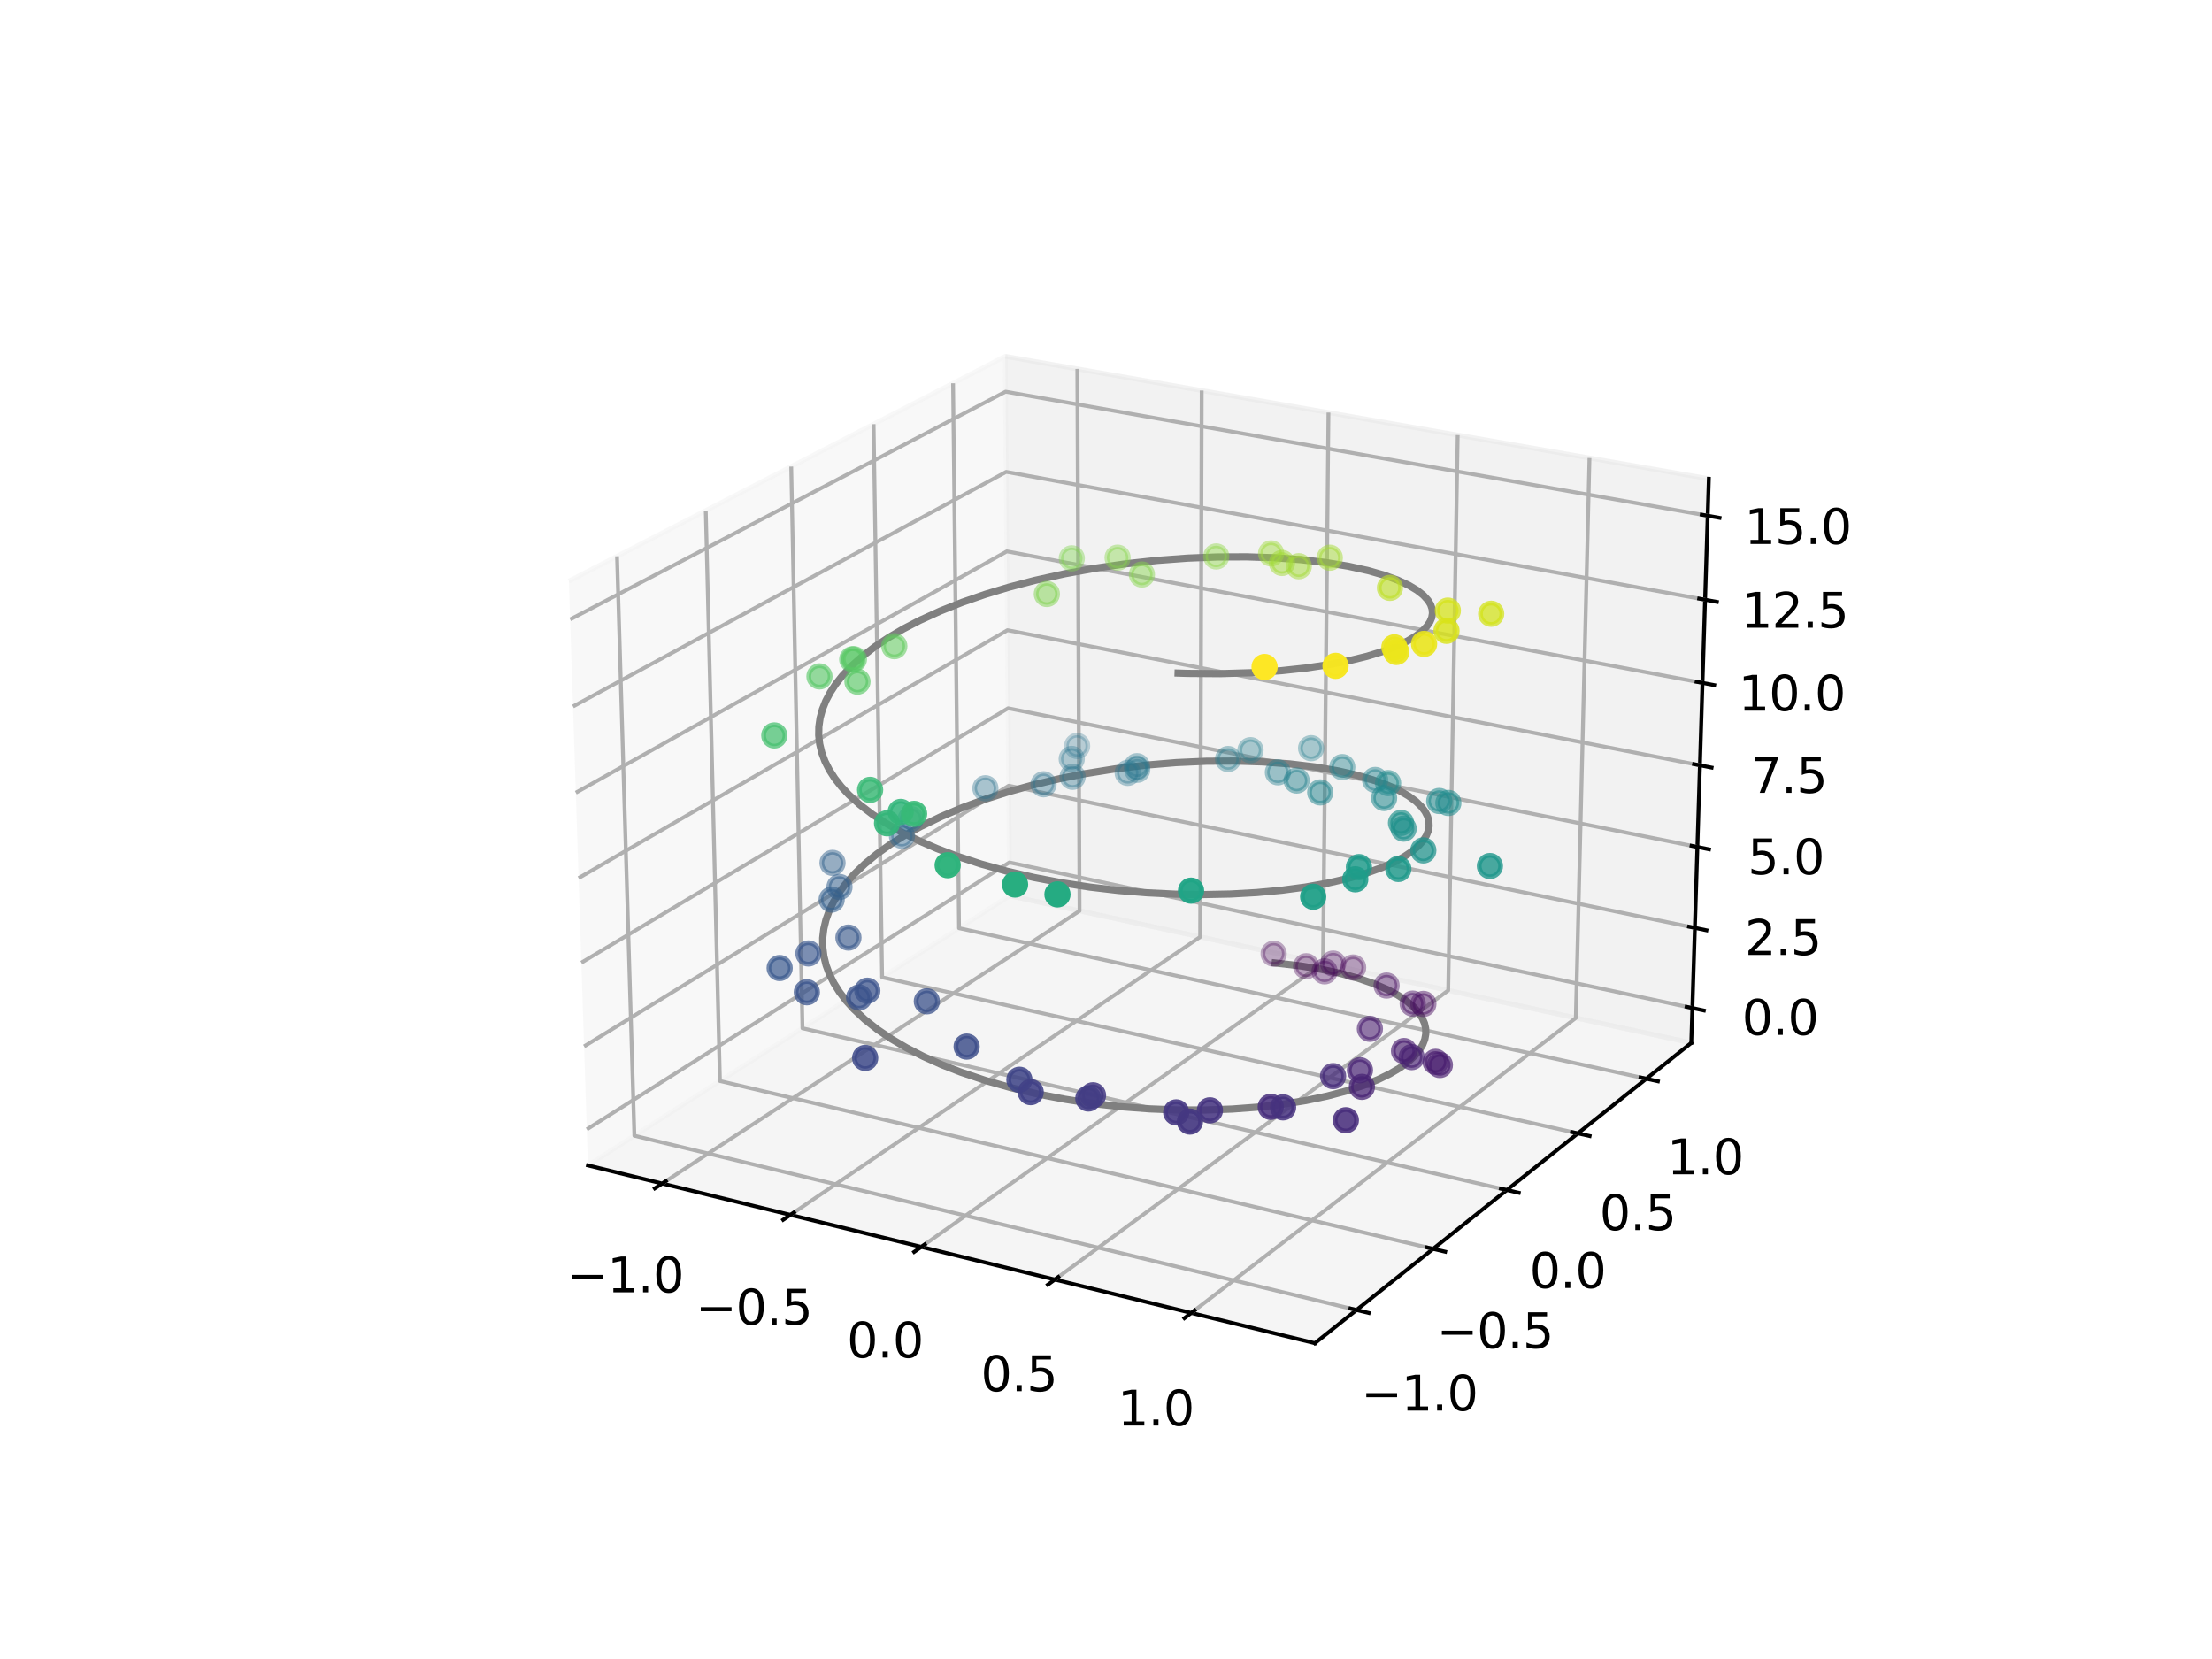 <?xml version="1.0" encoding="utf-8" standalone="no"?>
<!DOCTYPE svg PUBLIC "-//W3C//DTD SVG 1.1//EN"
  "http://www.w3.org/Graphics/SVG/1.1/DTD/svg11.dtd">
<svg xmlns:xlink="http://www.w3.org/1999/xlink" width="460.8pt" height="345.6pt" viewBox="0 0 460.8 345.6" xmlns="http://www.w3.org/2000/svg" version="1.1">
 <defs>
  <style type="text/css">*{stroke-linejoin: round; stroke-linecap: butt}</style>
 </defs>
 <g id="figure_1">
  <g id="patch_1">
   <path d="M 0 345.6 
L 460.8 345.6 
L 460.8 0 
L 0 0 
z
" style="fill: #ffffff"/>
  </g>
  <g id="patch_2">
   <path d="M 103.104 307.584 
L 369.216 307.584 
L 369.216 41.472 
L 103.104 41.472 
z
" style="fill: #ffffff"/>
  </g>
  <g id="pane3d_1">
   <g id="patch_3">
    <path d="M 122.485 242.771 
L 210.325 186.616 
L 209.419 74.231 
L 118.512 121.044 
" style="fill: #f2f2f2; opacity: 0.5; stroke: #f2f2f2; stroke-linejoin: miter"/>
   </g>
  </g>
  <g id="pane3d_2">
   <g id="patch_4">
    <path d="M 210.325 186.616 
L 352.325 217.25 
L 355.98 99.734 
L 209.419 74.231 
" style="fill: #e6e6e6; opacity: 0.5; stroke: #e6e6e6; stroke-linejoin: miter"/>
   </g>
  </g>
  <g id="pane3d_3">
   <g id="patch_5">
    <path d="M 122.485 242.771 
L 273.914 279.811 
L 352.325 217.25 
L 210.325 186.616 
" style="fill: #ececec; opacity: 0.5; stroke: #ececec; stroke-linejoin: miter"/>
   </g>
  </g>
  <g id="axis3d_1">
   <g id="line2d_1">
    <path d="M 122.485 242.771 
L 273.914 279.811 
" style="fill: none; stroke: #000000; stroke-width: 0.8; stroke-linecap: square"/>
   </g>
   <g id="Line3DCollection_1">
    <path d="M 137.944 246.553 
L 224.889 189.758 
L 224.429 76.843 
" style="fill: none; stroke: #b0b0b0; stroke-width: 0.8"/>
    <path d="M 164.653 253.086 
L 250.014 195.179 
L 250.335 81.351 
" style="fill: none; stroke: #b0b0b0; stroke-width: 0.8"/>
    <path d="M 191.912 259.753 
L 275.61 200.7 
L 276.742 85.946 
" style="fill: none; stroke: #b0b0b0; stroke-width: 0.8"/>
    <path d="M 219.739 266.56 
L 301.691 206.327 
L 303.665 90.631 
" style="fill: none; stroke: #b0b0b0; stroke-width: 0.8"/>
    <path d="M 248.153 273.51 
L 328.27 212.061 
L 331.119 95.408 
" style="fill: none; stroke: #b0b0b0; stroke-width: 0.8"/>
   </g>
   <g id="xtick_1">
    <g id="line2d_2">
     <path d="M 138.707 246.055 
L 136.415 247.551 
" style="fill: none; stroke: #000000; stroke-width: 0.8; stroke-linecap: square"/>
    </g>
    <g id="text_1">
     <!-- −1.0 -->
     <g transform="translate(118.124 269.22)scale(0.1 -0.1)">
      <defs>
       <path id="DejaVuSans-2212" d="M 678 2272 
L 4684 2272 
L 4684 1741 
L 678 1741 
L 678 2272 
z
" transform="scale(0.016)"/>
       <path id="DejaVuSans-31" d="M 794 531 
L 1825 531 
L 1825 4091 
L 703 3866 
L 703 4441 
L 1819 4666 
L 2450 4666 
L 2450 531 
L 3481 531 
L 3481 0 
L 794 0 
L 794 531 
z
" transform="scale(0.016)"/>
       <path id="DejaVuSans-2e" d="M 684 794 
L 1344 794 
L 1344 0 
L 684 0 
L 684 794 
z
" transform="scale(0.016)"/>
       <path id="DejaVuSans-30" d="M 2034 4250 
Q 1547 4250 1301 3770 
Q 1056 3291 1056 2328 
Q 1056 1369 1301 889 
Q 1547 409 2034 409 
Q 2525 409 2770 889 
Q 3016 1369 3016 2328 
Q 3016 3291 2770 3770 
Q 2525 4250 2034 4250 
z
M 2034 4750 
Q 2819 4750 3233 4129 
Q 3647 3509 3647 2328 
Q 3647 1150 3233 529 
Q 2819 -91 2034 -91 
Q 1250 -91 836 529 
Q 422 1150 422 2328 
Q 422 3509 836 4129 
Q 1250 4750 2034 4750 
z
" transform="scale(0.016)"/>
      </defs>
      <use xlink:href="#DejaVuSans-2212"/>
      <use xlink:href="#DejaVuSans-31" x="83.789"/>
      <use xlink:href="#DejaVuSans-2e" x="147.412"/>
      <use xlink:href="#DejaVuSans-30" x="179.199"/>
     </g>
    </g>
   </g>
   <g id="xtick_2">
    <g id="line2d_3">
     <path d="M 165.402 252.577 
L 163.15 254.105 
" style="fill: none; stroke: #000000; stroke-width: 0.8; stroke-linecap: square"/>
    </g>
    <g id="text_2">
     <!-- −0.5 -->
     <g transform="translate(144.899 275.943)scale(0.1 -0.1)">
      <defs>
       <path id="DejaVuSans-35" d="M 691 4666 
L 3169 4666 
L 3169 4134 
L 1269 4134 
L 1269 2991 
Q 1406 3038 1543 3061 
Q 1681 3084 1819 3084 
Q 2600 3084 3056 2656 
Q 3513 2228 3513 1497 
Q 3513 744 3044 326 
Q 2575 -91 1722 -91 
Q 1428 -91 1123 -41 
Q 819 9 494 109 
L 494 744 
Q 775 591 1075 516 
Q 1375 441 1709 441 
Q 2250 441 2565 725 
Q 2881 1009 2881 1497 
Q 2881 1984 2565 2268 
Q 2250 2553 1709 2553 
Q 1456 2553 1204 2497 
Q 953 2441 691 2322 
L 691 4666 
z
" transform="scale(0.016)"/>
      </defs>
      <use xlink:href="#DejaVuSans-2212"/>
      <use xlink:href="#DejaVuSans-30" x="83.789"/>
      <use xlink:href="#DejaVuSans-2e" x="147.412"/>
      <use xlink:href="#DejaVuSans-35" x="179.199"/>
     </g>
    </g>
   </g>
   <g id="xtick_3">
    <g id="line2d_4">
     <path d="M 192.648 259.234 
L 190.438 260.794 
" style="fill: none; stroke: #000000; stroke-width: 0.8; stroke-linecap: square"/>
    </g>
    <g id="text_3">
     <!-- 0.0 -->
     <g transform="translate(176.418 282.805)scale(0.1 -0.1)">
      <use xlink:href="#DejaVuSans-30"/>
      <use xlink:href="#DejaVuSans-2e" x="63.623"/>
      <use xlink:href="#DejaVuSans-30" x="95.41"/>
     </g>
    </g>
   </g>
   <g id="xtick_4">
    <g id="line2d_5">
     <path d="M 220.46 266.03 
L 218.294 267.622 
" style="fill: none; stroke: #000000; stroke-width: 0.8; stroke-linecap: square"/>
    </g>
    <g id="text_4">
     <!-- 0.5 -->
     <g transform="translate(204.321 289.811)scale(0.1 -0.1)">
      <use xlink:href="#DejaVuSans-30"/>
      <use xlink:href="#DejaVuSans-2e" x="63.623"/>
      <use xlink:href="#DejaVuSans-35" x="95.41"/>
     </g>
    </g>
   </g>
   <g id="xtick_5">
    <g id="line2d_6">
     <path d="M 248.858 272.969 
L 246.738 274.595 
" style="fill: none; stroke: #000000; stroke-width: 0.8; stroke-linecap: square"/>
    </g>
    <g id="text_5">
     <!-- 1.0 -->
     <g transform="translate(232.814 296.966)scale(0.1 -0.1)">
      <use xlink:href="#DejaVuSans-31"/>
      <use xlink:href="#DejaVuSans-2e" x="63.623"/>
      <use xlink:href="#DejaVuSans-30" x="95.41"/>
     </g>
    </g>
   </g>
  </g>
  <g id="axis3d_2">
   <g id="line2d_7">
    <path d="M 352.325 217.25 
L 273.914 279.811 
" style="fill: none; stroke: #000000; stroke-width: 0.8; stroke-linecap: square"/>
   </g>
   <g id="Line3DCollection_2">
    <path d="M 128.541 115.879 
L 132.15 236.592 
L 282.581 272.896 
" style="fill: none; stroke: #b0b0b0; stroke-width: 0.8"/>
    <path d="M 147.022 106.363 
L 149.976 225.196 
L 298.541 260.162 
" style="fill: none; stroke: #b0b0b0; stroke-width: 0.8"/>
    <path d="M 164.824 97.195 
L 167.169 214.205 
L 313.902 247.906 
" style="fill: none; stroke: #b0b0b0; stroke-width: 0.8"/>
    <path d="M 181.985 88.358 
L 183.762 203.598 
L 328.697 236.102 
" style="fill: none; stroke: #b0b0b0; stroke-width: 0.8"/>
    <path d="M 198.54 79.834 
L 199.785 193.354 
L 342.959 224.723 
" style="fill: none; stroke: #b0b0b0; stroke-width: 0.8"/>
   </g>
   <g id="xtick_6">
    <g id="line2d_8">
     <path d="M 281.309 272.589 
L 285.129 273.511 
" style="fill: none; stroke: #000000; stroke-width: 0.8; stroke-linecap: square"/>
    </g>
    <g id="text_6">
     <!-- −1.0 -->
     <g transform="translate(283.544 293.851)scale(0.1 -0.1)">
      <use xlink:href="#DejaVuSans-2212"/>
      <use xlink:href="#DejaVuSans-31" x="83.789"/>
      <use xlink:href="#DejaVuSans-2e" x="147.412"/>
      <use xlink:href="#DejaVuSans-30" x="179.199"/>
     </g>
    </g>
   </g>
   <g id="xtick_7">
    <g id="line2d_9">
     <path d="M 297.286 259.867 
L 301.054 260.754 
" style="fill: none; stroke: #000000; stroke-width: 0.8; stroke-linecap: square"/>
    </g>
    <g id="text_7">
     <!-- −0.5 -->
     <g transform="translate(299.283 280.838)scale(0.1 -0.1)">
      <use xlink:href="#DejaVuSans-2212"/>
      <use xlink:href="#DejaVuSans-30" x="83.789"/>
      <use xlink:href="#DejaVuSans-2e" x="147.412"/>
      <use xlink:href="#DejaVuSans-35" x="179.199"/>
     </g>
    </g>
   </g>
   <g id="xtick_8">
    <g id="line2d_10">
     <path d="M 312.663 247.622 
L 316.382 248.476 
" style="fill: none; stroke: #000000; stroke-width: 0.8; stroke-linecap: square"/>
    </g>
    <g id="text_8">
     <!-- 0.0 -->
     <g transform="translate(318.62 268.314)scale(0.1 -0.1)">
      <use xlink:href="#DejaVuSans-30"/>
      <use xlink:href="#DejaVuSans-2e" x="63.623"/>
      <use xlink:href="#DejaVuSans-30" x="95.41"/>
     </g>
    </g>
   </g>
   <g id="xtick_9">
    <g id="line2d_11">
     <path d="M 327.475 235.828 
L 331.145 236.65 
" style="fill: none; stroke: #000000; stroke-width: 0.8; stroke-linecap: square"/>
    </g>
    <g id="text_9">
     <!-- 0.5 -->
     <g transform="translate(333.21 256.251)scale(0.1 -0.1)">
      <use xlink:href="#DejaVuSans-30"/>
      <use xlink:href="#DejaVuSans-2e" x="63.623"/>
      <use xlink:href="#DejaVuSans-35" x="95.41"/>
     </g>
    </g>
   </g>
   <g id="xtick_10">
    <g id="line2d_12">
     <path d="M 341.752 224.459 
L 345.374 225.253 
" style="fill: none; stroke: #000000; stroke-width: 0.8; stroke-linecap: square"/>
    </g>
    <g id="text_10">
     <!-- 1.0 -->
     <g transform="translate(347.271 244.625)scale(0.1 -0.1)">
      <use xlink:href="#DejaVuSans-31"/>
      <use xlink:href="#DejaVuSans-2e" x="63.623"/>
      <use xlink:href="#DejaVuSans-30" x="95.41"/>
     </g>
    </g>
   </g>
  </g>
  <g id="axis3d_3">
   <g id="line2d_13">
    <path d="M 352.325 217.25 
L 355.98 99.734 
" style="fill: none; stroke: #000000; stroke-width: 0.8; stroke-linecap: square"/>
   </g>
   <g id="Line3DCollection_3">
    <path d="M 352.55 209.993 
L 210.269 179.665 
L 122.24 235.263 
" style="fill: none; stroke: #b0b0b0; stroke-width: 0.8"/>
    <path d="M 353.07 193.294 
L 210.14 163.676 
L 121.676 217.983 
" style="fill: none; stroke: #b0b0b0; stroke-width: 0.8"/>
    <path d="M 353.594 176.441 
L 210.01 147.547 
L 121.106 200.537 
" style="fill: none; stroke: #b0b0b0; stroke-width: 0.8"/>
    <path d="M 354.123 159.431 
L 209.879 131.276 
L 120.531 182.921 
" style="fill: none; stroke: #b0b0b0; stroke-width: 0.8"/>
    <path d="M 354.657 142.262 
L 209.747 114.86 
L 119.951 165.134 
" style="fill: none; stroke: #b0b0b0; stroke-width: 0.8"/>
    <path d="M 355.196 124.933 
L 209.613 98.299 
L 119.365 147.173 
" style="fill: none; stroke: #b0b0b0; stroke-width: 0.8"/>
    <path d="M 355.741 107.439 
L 209.478 81.589 
L 118.773 129.035 
" style="fill: none; stroke: #b0b0b0; stroke-width: 0.8"/>
   </g>
   <g id="xtick_11">
    <g id="line2d_14">
     <path d="M 351.353 209.737 
L 354.949 210.504 
" style="fill: none; stroke: #000000; stroke-width: 0.8; stroke-linecap: square"/>
    </g>
    <g id="text_11">
     <!-- 0.0 -->
     <g transform="translate(362.88 215.585)scale(0.1 -0.1)">
      <use xlink:href="#DejaVuSans-30"/>
      <use xlink:href="#DejaVuSans-2e" x="63.623"/>
      <use xlink:href="#DejaVuSans-30" x="95.41"/>
     </g>
    </g>
   </g>
   <g id="xtick_12">
    <g id="line2d_15">
     <path d="M 351.866 193.045 
L 355.48 193.794 
" style="fill: none; stroke: #000000; stroke-width: 0.8; stroke-linecap: square"/>
    </g>
    <g id="text_12">
     <!-- 2.5 -->
     <g transform="translate(363.481 198.933)scale(0.1 -0.1)">
      <defs>
       <path id="DejaVuSans-32" d="M 1228 531 
L 3431 531 
L 3431 0 
L 469 0 
L 469 531 
Q 828 903 1448 1529 
Q 2069 2156 2228 2338 
Q 2531 2678 2651 2914 
Q 2772 3150 2772 3378 
Q 2772 3750 2511 3984 
Q 2250 4219 1831 4219 
Q 1534 4219 1204 4116 
Q 875 4013 500 3803 
L 500 4441 
Q 881 4594 1212 4672 
Q 1544 4750 1819 4750 
Q 2544 4750 2975 4387 
Q 3406 4025 3406 3419 
Q 3406 3131 3298 2873 
Q 3191 2616 2906 2266 
Q 2828 2175 2409 1742 
Q 1991 1309 1228 531 
z
" transform="scale(0.016)"/>
      </defs>
      <use xlink:href="#DejaVuSans-32"/>
      <use xlink:href="#DejaVuSans-2e" x="63.623"/>
      <use xlink:href="#DejaVuSans-35" x="95.41"/>
     </g>
    </g>
   </g>
   <g id="xtick_13">
    <g id="line2d_16">
     <path d="M 352.385 176.198 
L 356.016 176.928 
" style="fill: none; stroke: #000000; stroke-width: 0.8; stroke-linecap: square"/>
    </g>
    <g id="text_13">
     <!-- 5.0 -->
     <g transform="translate(364.088 182.128)scale(0.1 -0.1)">
      <use xlink:href="#DejaVuSans-35"/>
      <use xlink:href="#DejaVuSans-2e" x="63.623"/>
      <use xlink:href="#DejaVuSans-30" x="95.41"/>
     </g>
    </g>
   </g>
   <g id="xtick_14">
    <g id="line2d_17">
     <path d="M 352.908 159.194 
L 356.557 159.906 
" style="fill: none; stroke: #000000; stroke-width: 0.8; stroke-linecap: square"/>
    </g>
    <g id="text_14">
     <!-- 7.5 -->
     <g transform="translate(364.701 165.166)scale(0.1 -0.1)">
      <defs>
       <path id="DejaVuSans-37" d="M 525 4666 
L 3525 4666 
L 3525 4397 
L 1831 0 
L 1172 0 
L 2766 4134 
L 525 4134 
L 525 4666 
z
" transform="scale(0.016)"/>
      </defs>
      <use xlink:href="#DejaVuSans-37"/>
      <use xlink:href="#DejaVuSans-2e" x="63.623"/>
      <use xlink:href="#DejaVuSans-35" x="95.41"/>
     </g>
    </g>
   </g>
   <g id="xtick_15">
    <g id="line2d_18">
     <path d="M 353.436 142.031 
L 357.103 142.725 
" style="fill: none; stroke: #000000; stroke-width: 0.8; stroke-linecap: square"/>
    </g>
    <g id="text_15">
     <!-- 10.0 -->
     <g transform="translate(362.138 148.047)scale(0.1 -0.1)">
      <use xlink:href="#DejaVuSans-31"/>
      <use xlink:href="#DejaVuSans-30" x="63.623"/>
      <use xlink:href="#DejaVuSans-2e" x="127.246"/>
      <use xlink:href="#DejaVuSans-30" x="159.033"/>
     </g>
    </g>
   </g>
   <g id="xtick_16">
    <g id="line2d_19">
     <path d="M 353.969 124.708 
L 357.654 125.382 
" style="fill: none; stroke: #000000; stroke-width: 0.8; stroke-linecap: square"/>
    </g>
    <g id="text_16">
     <!-- 12.5 -->
     <g transform="translate(362.763 130.768)scale(0.1 -0.1)">
      <use xlink:href="#DejaVuSans-31"/>
      <use xlink:href="#DejaVuSans-32" x="63.623"/>
      <use xlink:href="#DejaVuSans-2e" x="127.246"/>
      <use xlink:href="#DejaVuSans-35" x="159.033"/>
     </g>
    </g>
   </g>
   <g id="xtick_17">
    <g id="line2d_20">
     <path d="M 354.507 107.221 
L 358.21 107.876 
" style="fill: none; stroke: #000000; stroke-width: 0.8; stroke-linecap: square"/>
    </g>
    <g id="text_17">
     <!-- 15.0 -->
     <g transform="translate(363.393 113.326)scale(0.1 -0.1)">
      <use xlink:href="#DejaVuSans-31"/>
      <use xlink:href="#DejaVuSans-35" x="63.623"/>
      <use xlink:href="#DejaVuSans-2e" x="127.246"/>
      <use xlink:href="#DejaVuSans-30" x="159.033"/>
     </g>
    </g>
   </g>
  </g>
  <g id="axes_1">
   <g id="line2d_21">
    <path d="M 265.639 200.608 
L 270.967 201.221 
L 275.248 201.923 
L 279.229 202.778 
L 282.879 203.777 
L 286.166 204.908 
L 289.065 206.16 
L 291.164 207.286 
L 292.96 208.478 
L 294.442 209.727 
L 295.599 211.025 
L 296.284 212.091 
L 296.75 213.178 
L 296.995 214.279 
L 297.015 215.39 
L 296.81 216.504 
L 296.377 217.617 
L 295.717 218.723 
L 294.831 219.816 
L 293.407 221.155 
L 291.637 222.455 
L 289.527 223.704 
L 287.088 224.891 
L 284.331 226.006 
L 280.624 227.234 
L 276.508 228.326 
L 272.017 229.265 
L 267.187 230.038 
L 262.06 230.631 
L 256.68 231.032 
L 251.095 231.232 
L 245.354 231.222 
L 239.51 230.996 
L 233.616 230.552 
L 227.726 229.887 
L 221.893 229.003 
L 216.172 227.902 
L 210.614 226.59 
L 205.269 225.074 
L 200.186 223.364 
L 196.181 221.798 
L 192.413 220.112 
L 188.903 218.314 
L 185.672 216.414 
L 182.737 214.419 
L 180.115 212.341 
L 177.819 210.189 
L 176.225 208.422 
L 174.851 206.62 
L 173.702 204.788 
L 172.78 202.933 
L 172.087 201.059 
L 171.623 199.173 
L 171.39 197.28 
L 171.386 195.386 
L 171.61 193.495 
L 172.059 191.614 
L 172.729 189.747 
L 173.618 187.899 
L 174.72 186.076 
L 176.029 184.282 
L 177.949 182.087 
L 180.172 179.953 
L 182.682 177.889 
L 185.465 175.901 
L 188.503 173.997 
L 191.78 172.183 
L 196.001 170.133 
L 200.504 168.231 
L 205.256 166.485 
L 210.22 164.901 
L 215.358 163.486 
L 220.634 162.244 
L 226.009 161.178 
L 232.354 160.161 
L 238.719 159.39 
L 245.042 158.864 
L 251.263 158.582 
L 257.32 158.538 
L 263.153 158.726 
L 268.704 159.138 
L 273.916 159.764 
L 278.735 160.591 
L 282.512 161.449 
L 285.931 162.434 
L 288.964 163.535 
L 291.582 164.739 
L 293.43 165.812 
L 294.961 166.94 
L 296.165 168.115 
L 296.884 169.081 
L 297.383 170.067 
L 297.659 171.067 
L 297.708 172.076 
L 297.528 173.089 
L 297.118 174.102 
L 296.479 175.108 
L 295.61 176.102 
L 294.203 177.321 
L 292.445 178.504 
L 290.343 179.639 
L 287.906 180.717 
L 284.557 181.921 
L 280.768 183.011 
L 276.567 183.972 
L 271.989 184.788 
L 267.071 185.446 
L 261.857 185.934 
L 256.389 186.24 
L 250.719 186.356 
L 244.895 186.274 
L 238.971 185.989 
L 233.002 185.499 
L 227.041 184.801 
L 221.144 183.897 
L 215.364 182.79 
L 209.754 181.486 
L 204.365 179.991 
L 199.245 178.314 
L 195.217 176.786 
L 191.43 175.147 
L 187.907 173.403 
L 184.669 171.564 
L 181.734 169.639 
L 179.116 167.636 
L 176.83 165.565 
L 175.248 163.867 
L 173.89 162.137 
L 172.759 160.38 
L 171.859 158.602 
L 171.191 156.808 
L 170.755 155.003 
L 170.553 153.193 
L 170.582 151.382 
L 170.841 149.576 
L 171.328 147.779 
L 172.038 145.997 
L 172.969 144.233 
L 174.114 142.494 
L 175.469 140.783 
L 177.447 138.689 
L 179.73 136.654 
L 182.302 134.685 
L 185.148 132.789 
L 188.251 130.972 
L 191.592 129.24 
L 195.89 127.282 
L 200.471 125.463 
L 205.3 123.791 
L 210.339 122.271 
L 215.551 120.909 
L 221.801 119.526 
L 228.173 118.369 
L 234.605 117.44 
L 241.036 116.74 
L 247.402 116.269 
L 253.641 116.023 
L 259.694 115.999 
L 265.498 116.188 
L 270.996 116.583 
L 276.132 117.173 
L 280.851 117.945 
L 285.101 118.886 
L 288.334 119.815 
L 291.16 120.845 
L 293.553 121.965 
L 295.199 122.956 
L 296.517 123.993 
L 297.496 125.067 
L 298.029 125.947 
L 298.335 126.841 
L 298.413 127.743 
L 298.26 128.65 
L 297.874 129.557 
L 297.255 130.458 
L 296.404 131.349 
L 295.015 132.44 
L 293.27 133.498 
L 291.176 134.512 
L 288.215 135.659 
L 284.785 136.714 
L 280.912 137.662 
L 276.624 138.487 
L 271.958 139.175 
L 266.951 139.715 
L 260.736 140.142 
L 254.19 140.335 
L 247.393 140.282 
L 245.416 140.22 
L 245.416 140.22 
" clip-path="url(#pf5c347c87d)" style="fill: none; stroke: #808080; stroke-width: 1.5; stroke-linecap: square"/>
   </g>
   <g id="Path3DCollection_1">
    <defs>
     <path id="C0_0_cfcb24afbd" d="M 0 2.236 
C 0.593 2.236 1.162 2 1.581 1.581 
C 2 1.162 2.236 0.593 2.236 -0 
C 2.236 -0.593 2 -1.162 1.581 -1.581 
C 1.162 -2 0.593 -2.236 0 -2.236 
C -0.593 -2.236 -1.162 -2 -1.581 -1.581 
C -2 -1.162 -2.236 -0.593 -2.236 0 
C -2.236 0.593 -2 1.162 -1.581 1.581 
C -1.162 2 -0.593 2.236 0 2.236 
z
"/>
    </defs>
    <g clip-path="url(#pf5c347c87d)">
     <use xlink:href="#C0_0_cfcb24afbd" x="224.385" y="155.394" style="fill: #2c718e; fill-opacity: 0.3; stroke: #2c718e; stroke-opacity: 0.3"/>
    </g>
    <g clip-path="url(#pf5c347c87d)">
     <use xlink:href="#C0_0_cfcb24afbd" x="265.327" y="198.673" style="fill: #440154; fill-opacity: 0.32; stroke: #440154; stroke-opacity: 0.32"/>
    </g>
    <g clip-path="url(#pf5c347c87d)">
     <use xlink:href="#C0_0_cfcb24afbd" x="223.258" y="158.099" style="fill: #2b748e; fill-opacity: 0.346; stroke: #2b748e; stroke-opacity: 0.346"/>
    </g>
    <g clip-path="url(#pf5c347c87d)">
     <use xlink:href="#C0_0_cfcb24afbd" x="277.717" y="200.728" style="fill: #440256; fill-opacity: 0.351; stroke: #440256; stroke-opacity: 0.351"/>
    </g>
    <g clip-path="url(#pf5c347c87d)">
     <use xlink:href="#C0_0_cfcb24afbd" x="272.093" y="201.288" style="fill: #440154; fill-opacity: 0.353; stroke: #440154; stroke-opacity: 0.353"/>
    </g>
    <g clip-path="url(#pf5c347c87d)">
     <use xlink:href="#C0_0_cfcb24afbd" x="281.883" y="201.55" style="fill: #450457; fill-opacity: 0.363; stroke: #450457; stroke-opacity: 0.363"/>
    </g>
    <g clip-path="url(#pf5c347c87d)">
     <use xlink:href="#C0_0_cfcb24afbd" x="260.504" y="156.274" style="fill: #287d8e; fill-opacity: 0.369; stroke: #287d8e; stroke-opacity: 0.369"/>
    </g>
    <g clip-path="url(#pf5c347c87d)">
     <use xlink:href="#C0_0_cfcb24afbd" x="273.129" y="155.861" style="fill: #277f8e; fill-opacity: 0.373; stroke: #277f8e; stroke-opacity: 0.373"/>
    </g>
    <g clip-path="url(#pf5c347c87d)">
     <use xlink:href="#C0_0_cfcb24afbd" x="275.932" y="202.347" style="fill: #450559; fill-opacity: 0.375; stroke: #450559; stroke-opacity: 0.375"/>
    </g>
    <g clip-path="url(#pf5c347c87d)">
     <use xlink:href="#C0_0_cfcb24afbd" x="236.848" y="159.614" style="fill: #2a778e; fill-opacity: 0.379; stroke: #2a778e; stroke-opacity: 0.379"/>
    </g>
    <g clip-path="url(#pf5c347c87d)">
     <use xlink:href="#C0_0_cfcb24afbd" x="234.92" y="161.005" style="fill: #2b758e; fill-opacity: 0.382; stroke: #2b758e; stroke-opacity: 0.382"/>
    </g>
    <g clip-path="url(#pf5c347c87d)">
     <use xlink:href="#C0_0_cfcb24afbd" x="255.832" y="158.117" style="fill: #287c8e; fill-opacity: 0.384; stroke: #287c8e; stroke-opacity: 0.384"/>
    </g>
    <g clip-path="url(#pf5c347c87d)">
     <use xlink:href="#C0_0_cfcb24afbd" x="223.443" y="161.823" style="fill: #2c738e; fill-opacity: 0.385; stroke: #2c738e; stroke-opacity: 0.385"/>
    </g>
    <g clip-path="url(#pf5c347c87d)">
     <use xlink:href="#C0_0_cfcb24afbd" x="217.391" y="163.378" style="fill: #2d718e; fill-opacity: 0.388; stroke: #2d718e; stroke-opacity: 0.388"/>
    </g>
    <g clip-path="url(#pf5c347c87d)">
     <use xlink:href="#C0_0_cfcb24afbd" x="236.908" y="160.355" style="fill: #2a788e; fill-opacity: 0.389; stroke: #2a788e; stroke-opacity: 0.389"/>
    </g>
    <g clip-path="url(#pf5c347c87d)">
     <use xlink:href="#C0_0_cfcb24afbd" x="205.274" y="164.214" style="fill: #2d708e; fill-opacity: 0.392; stroke: #2d708e; stroke-opacity: 0.392"/>
    </g>
    <g clip-path="url(#pf5c347c87d)">
     <use xlink:href="#C0_0_cfcb24afbd" x="223.273" y="116.314" style="fill: #7fd34e; fill-opacity: 0.413; stroke: #7fd34e; stroke-opacity: 0.413"/>
    </g>
    <g clip-path="url(#pf5c347c87d)">
     <use xlink:href="#C0_0_cfcb24afbd" x="232.811" y="116.174" style="fill: #86d549; fill-opacity: 0.428; stroke: #86d549; stroke-opacity: 0.428"/>
    </g>
    <g clip-path="url(#pf5c347c87d)">
     <use xlink:href="#C0_0_cfcb24afbd" x="189.707" y="170.623" style="fill: #306a8e; fill-opacity: 0.432; stroke: #306a8e; stroke-opacity: 0.432"/>
    </g>
    <g clip-path="url(#pf5c347c87d)">
     <use xlink:href="#C0_0_cfcb24afbd" x="288.85" y="205.307" style="fill: #470d60; fill-opacity: 0.434; stroke: #470d60; stroke-opacity: 0.434"/>
    </g>
    <g clip-path="url(#pf5c347c87d)">
     <use xlink:href="#C0_0_cfcb24afbd" x="266.21" y="160.889" style="fill: #277f8e; fill-opacity: 0.436; stroke: #277f8e; stroke-opacity: 0.436"/>
    </g>
    <g clip-path="url(#pf5c347c87d)">
     <use xlink:href="#C0_0_cfcb24afbd" x="253.363" y="115.919" style="fill: #8ed645; fill-opacity: 0.439; stroke: #8ed645; stroke-opacity: 0.439"/>
    </g>
    <g clip-path="url(#pf5c347c87d)">
     <use xlink:href="#C0_0_cfcb24afbd" x="279.621" y="159.804" style="fill: #26828e; fill-opacity: 0.441; stroke: #26828e; stroke-opacity: 0.441"/>
    </g>
    <g clip-path="url(#pf5c347c87d)">
     <use xlink:href="#C0_0_cfcb24afbd" x="187.891" y="174.106" style="fill: #31678e; fill-opacity: 0.46; stroke: #31678e; stroke-opacity: 0.46"/>
    </g>
    <g clip-path="url(#pf5c347c87d)">
     <use xlink:href="#C0_0_cfcb24afbd" x="237.876" y="119.676" style="fill: #84d44b; fill-opacity: 0.463; stroke: #84d44b; stroke-opacity: 0.463"/>
    </g>
    <g clip-path="url(#pf5c347c87d)">
     <use xlink:href="#C0_0_cfcb24afbd" x="264.797" y="115.287" style="fill: #9dd93b; fill-opacity: 0.464; stroke: #9dd93b; stroke-opacity: 0.464"/>
    </g>
    <g clip-path="url(#pf5c347c87d)">
     <use xlink:href="#C0_0_cfcb24afbd" x="296.514" y="209.136" style="fill: #460b5e; fill-opacity: 0.47; stroke: #460b5e; stroke-opacity: 0.47"/>
    </g>
    <g clip-path="url(#pf5c347c87d)">
     <use xlink:href="#C0_0_cfcb24afbd" x="286.466" y="162.479" style="fill: #26828e; fill-opacity: 0.47; stroke: #26828e; stroke-opacity: 0.47"/>
    </g>
    <g clip-path="url(#pf5c347c87d)">
     <use xlink:href="#C0_0_cfcb24afbd" x="294.292" y="209.071" style="fill: #470e61; fill-opacity: 0.476; stroke: #470e61; stroke-opacity: 0.476"/>
    </g>
    <g clip-path="url(#pf5c347c87d)">
     <use xlink:href="#C0_0_cfcb24afbd" x="270.112" y="162.603" style="fill: #26828e; fill-opacity: 0.477; stroke: #26828e; stroke-opacity: 0.477"/>
    </g>
    <g clip-path="url(#pf5c347c87d)">
     <use xlink:href="#C0_0_cfcb24afbd" x="173.43" y="179.753" style="fill: #34618d; fill-opacity: 0.493; stroke: #34618d; stroke-opacity: 0.493"/>
    </g>
    <g clip-path="url(#pf5c347c87d)">
     <use xlink:href="#C0_0_cfcb24afbd" x="277.021" y="116.182" style="fill: #a5db36; fill-opacity: 0.494; stroke: #a5db36; stroke-opacity: 0.494"/>
    </g>
    <g clip-path="url(#pf5c347c87d)">
     <use xlink:href="#C0_0_cfcb24afbd" x="267.059" y="117.272" style="fill: #a2da37; fill-opacity: 0.501; stroke: #a2da37; stroke-opacity: 0.501"/>
    </g>
    <g clip-path="url(#pf5c347c87d)">
     <use xlink:href="#C0_0_cfcb24afbd" x="218.075" y="123.735" style="fill: #7fd34e; fill-opacity: 0.504; stroke: #7fd34e; stroke-opacity: 0.504"/>
    </g>
    <g clip-path="url(#pf5c347c87d)">
     <use xlink:href="#C0_0_cfcb24afbd" x="270.559" y="117.954" style="fill: #a2da37; fill-opacity: 0.511; stroke: #a2da37; stroke-opacity: 0.511"/>
    </g>
    <g clip-path="url(#pf5c347c87d)">
     <use xlink:href="#C0_0_cfcb24afbd" x="275.022" y="165.071" style="fill: #25858e; fill-opacity: 0.52; stroke: #25858e; stroke-opacity: 0.52"/>
    </g>
    <g clip-path="url(#pf5c347c87d)">
     <use xlink:href="#C0_0_cfcb24afbd" x="289.17" y="163.137" style="fill: #238a8d; fill-opacity: 0.521; stroke: #238a8d; stroke-opacity: 0.521"/>
    </g>
    <g clip-path="url(#pf5c347c87d)">
     <use xlink:href="#C0_0_cfcb24afbd" x="174.878" y="184.776" style="fill: #34608d; fill-opacity: 0.545; stroke: #34608d; stroke-opacity: 0.545"/>
    </g>
    <g clip-path="url(#pf5c347c87d)">
     <use xlink:href="#C0_0_cfcb24afbd" x="288.333" y="166.24" style="fill: #23898e; fill-opacity: 0.555; stroke: #23898e; stroke-opacity: 0.555"/>
    </g>
    <g clip-path="url(#pf5c347c87d)">
     <use xlink:href="#C0_0_cfcb24afbd" x="299.821" y="166.863" style="fill: #238a8d; fill-opacity: 0.567; stroke: #238a8d; stroke-opacity: 0.567"/>
    </g>
    <g clip-path="url(#pf5c347c87d)">
     <use xlink:href="#C0_0_cfcb24afbd" x="186.304" y="134.61" style="fill: #63cb5f; fill-opacity: 0.572; stroke: #63cb5f; stroke-opacity: 0.572"/>
    </g>
    <g clip-path="url(#pf5c347c87d)">
     <use xlink:href="#C0_0_cfcb24afbd" x="177.531" y="137.351" style="fill: #56c667; fill-opacity: 0.573; stroke: #56c667; stroke-opacity: 0.573"/>
    </g>
    <g clip-path="url(#pf5c347c87d)">
     <use xlink:href="#C0_0_cfcb24afbd" x="173.252" y="187.4" style="fill: #34608d; fill-opacity: 0.578; stroke: #34608d; stroke-opacity: 0.578"/>
    </g>
    <g clip-path="url(#pf5c347c87d)">
     <use xlink:href="#C0_0_cfcb24afbd" x="285.373" y="214.321" style="fill: #481b6d; fill-opacity: 0.58; stroke: #481b6d; stroke-opacity: 0.58"/>
    </g>
    <g clip-path="url(#pf5c347c87d)">
     <use xlink:href="#C0_0_cfcb24afbd" x="301.721" y="167.268" style="fill: #228c8d; fill-opacity: 0.582; stroke: #228c8d; stroke-opacity: 0.582"/>
    </g>
    <g clip-path="url(#pf5c347c87d)">
     <use xlink:href="#C0_0_cfcb24afbd" x="177.886" y="137.32" style="fill: #5ac864; fill-opacity: 0.585; stroke: #5ac864; stroke-opacity: 0.585"/>
    </g>
    <g clip-path="url(#pf5c347c87d)">
     <use xlink:href="#C0_0_cfcb24afbd" x="170.709" y="140.908" style="fill: #58c765; fill-opacity: 0.622; stroke: #58c765; stroke-opacity: 0.622"/>
    </g>
    <g clip-path="url(#pf5c347c87d)">
     <use xlink:href="#C0_0_cfcb24afbd" x="289.548" y="122.462" style="fill: #bddf26; fill-opacity: 0.625; stroke: #bddf26; stroke-opacity: 0.625"/>
    </g>
    <g clip-path="url(#pf5c347c87d)">
     <use xlink:href="#C0_0_cfcb24afbd" x="176.743" y="195.312" style="fill: #38588c; fill-opacity: 0.626; stroke: #38588c; stroke-opacity: 0.626"/>
    </g>
    <g clip-path="url(#pf5c347c87d)">
     <use xlink:href="#C0_0_cfcb24afbd" x="178.624" y="141.995" style="fill: #58c765; fill-opacity: 0.641; stroke: #58c765; stroke-opacity: 0.641"/>
    </g>
    <g clip-path="url(#pf5c347c87d)">
     <use xlink:href="#C0_0_cfcb24afbd" x="292.485" y="218.944" style="fill: #481d6f; fill-opacity: 0.642; stroke: #481d6f; stroke-opacity: 0.642"/>
    </g>
    <g clip-path="url(#pf5c347c87d)">
     <use xlink:href="#C0_0_cfcb24afbd" x="168.406" y="198.625" style="fill: #39568c; fill-opacity: 0.656; stroke: #39568c; stroke-opacity: 0.656"/>
    </g>
    <g clip-path="url(#pf5c347c87d)">
     <use xlink:href="#C0_0_cfcb24afbd" x="299.058" y="221.207" style="fill: #481c6e; fill-opacity: 0.66; stroke: #481c6e; stroke-opacity: 0.66"/>
    </g>
    <g clip-path="url(#pf5c347c87d)">
     <use xlink:href="#C0_0_cfcb24afbd" x="294.079" y="220.217" style="fill: #482071; fill-opacity: 0.663; stroke: #482071; stroke-opacity: 0.663"/>
    </g>
    <g clip-path="url(#pf5c347c87d)">
     <use xlink:href="#C0_0_cfcb24afbd" x="292.399" y="172.622" style="fill: #21908d; fill-opacity: 0.667; stroke: #21908d; stroke-opacity: 0.667"/>
    </g>
    <g clip-path="url(#pf5c347c87d)">
     <use xlink:href="#C0_0_cfcb24afbd" x="291.856" y="171.43" style="fill: #20928c; fill-opacity: 0.668; stroke: #20928c; stroke-opacity: 0.668"/>
    </g>
    <g clip-path="url(#pf5c347c87d)">
     <use xlink:href="#C0_0_cfcb24afbd" x="299.95" y="221.862" style="fill: #481d6f; fill-opacity: 0.67; stroke: #481d6f; stroke-opacity: 0.67"/>
    </g>
    <g clip-path="url(#pf5c347c87d)">
     <use xlink:href="#C0_0_cfcb24afbd" x="162.415" y="201.659" style="fill: #38588c; fill-opacity: 0.699; stroke: #38588c; stroke-opacity: 0.699"/>
    </g>
    <g clip-path="url(#pf5c347c87d)">
     <use xlink:href="#C0_0_cfcb24afbd" x="283.304" y="222.941" style="fill: #482374; fill-opacity: 0.703; stroke: #482374; stroke-opacity: 0.703"/>
    </g>
    <g clip-path="url(#pf5c347c87d)">
     <use xlink:href="#C0_0_cfcb24afbd" x="161.3" y="153.203" style="fill: #46c06f; fill-opacity: 0.729; stroke: #46c06f; stroke-opacity: 0.729"/>
    </g>
    <g clip-path="url(#pf5c347c87d)">
     <use xlink:href="#C0_0_cfcb24afbd" x="296.503" y="177.152" style="fill: #20928c; fill-opacity: 0.731; stroke: #20928c; stroke-opacity: 0.731"/>
    </g>
    <g clip-path="url(#pf5c347c87d)">
     <use xlink:href="#C0_0_cfcb24afbd" x="180.681" y="206.384" style="fill: #3a538b; fill-opacity: 0.732; stroke: #3a538b; stroke-opacity: 0.732"/>
    </g>
    <g clip-path="url(#pf5c347c87d)">
     <use xlink:href="#C0_0_cfcb24afbd" x="168.082" y="206.701" style="fill: #3a538b; fill-opacity: 0.734; stroke: #3a538b; stroke-opacity: 0.734"/>
    </g>
    <g clip-path="url(#pf5c347c87d)">
     <use xlink:href="#C0_0_cfcb24afbd" x="178.966" y="207.794" style="fill: #3b528b; fill-opacity: 0.741; stroke: #3b528b; stroke-opacity: 0.741"/>
    </g>
    <g clip-path="url(#pf5c347c87d)">
     <use xlink:href="#C0_0_cfcb24afbd" x="310.636" y="127.856" style="fill: #d2e21b; fill-opacity: 0.742; stroke: #d2e21b; stroke-opacity: 0.742"/>
    </g>
    <g clip-path="url(#pf5c347c87d)">
     <use xlink:href="#C0_0_cfcb24afbd" x="283.708" y="226.413" style="fill: #482374; fill-opacity: 0.744; stroke: #482374; stroke-opacity: 0.744"/>
    </g>
    <g clip-path="url(#pf5c347c87d)">
     <use xlink:href="#C0_0_cfcb24afbd" x="301.612" y="127.2" style="fill: #d5e21a; fill-opacity: 0.745; stroke: #d5e21a; stroke-opacity: 0.745"/>
    </g>
    <g clip-path="url(#pf5c347c87d)">
     <use xlink:href="#C0_0_cfcb24afbd" x="193.075" y="208.591" style="fill: #3b528b; fill-opacity: 0.749; stroke: #3b528b; stroke-opacity: 0.749"/>
    </g>
    <g clip-path="url(#pf5c347c87d)">
     <use xlink:href="#C0_0_cfcb24afbd" x="277.707" y="224.175" style="fill: #472d7b; fill-opacity: 0.759; stroke: #472d7b; stroke-opacity: 0.759"/>
    </g>
    <g clip-path="url(#pf5c347c87d)">
     <use xlink:href="#C0_0_cfcb24afbd" x="310.375" y="180.413" style="fill: #1f968b; fill-opacity: 0.797; stroke: #1f968b; stroke-opacity: 0.797"/>
    </g>
    <g clip-path="url(#pf5c347c87d)">
     <use xlink:href="#C0_0_cfcb24afbd" x="301.33" y="131.409" style="fill: #dae319; fill-opacity: 0.813; stroke: #dae319; stroke-opacity: 0.813"/>
    </g>
    <g clip-path="url(#pf5c347c87d)">
     <use xlink:href="#C0_0_cfcb24afbd" x="291.3" y="181.024" style="fill: #1f998a; fill-opacity: 0.824; stroke: #1f998a; stroke-opacity: 0.824"/>
    </g>
    <g clip-path="url(#pf5c347c87d)">
     <use xlink:href="#C0_0_cfcb24afbd" x="283.088" y="180.635" style="fill: #1e9b8a; fill-opacity: 0.827; stroke: #1e9b8a; stroke-opacity: 0.827"/>
    </g>
    <g clip-path="url(#pf5c347c87d)">
     <use xlink:href="#C0_0_cfcb24afbd" x="201.369" y="218.024" style="fill: #3d4d8a; fill-opacity: 0.828; stroke: #3d4d8a; stroke-opacity: 0.828"/>
    </g>
    <g clip-path="url(#pf5c347c87d)">
     <use xlink:href="#C0_0_cfcb24afbd" x="181.261" y="164.546" style="fill: #3aba76; fill-opacity: 0.83; stroke: #3aba76; stroke-opacity: 0.83"/>
    </g>
    <g clip-path="url(#pf5c347c87d)">
     <use xlink:href="#C0_0_cfcb24afbd" x="264.719" y="230.573" style="fill: #472e7c; fill-opacity: 0.836; stroke: #472e7c; stroke-opacity: 0.836"/>
    </g>
    <g clip-path="url(#pf5c347c87d)">
     <use xlink:href="#C0_0_cfcb24afbd" x="180.233" y="220.39" style="fill: #3e4a89; fill-opacity: 0.847; stroke: #3e4a89; stroke-opacity: 0.847"/>
    </g>
    <g clip-path="url(#pf5c347c87d)">
     <use xlink:href="#C0_0_cfcb24afbd" x="187.632" y="169.136" style="fill: #31b57b; fill-opacity: 0.85; stroke: #31b57b; stroke-opacity: 0.85"/>
    </g>
    <g clip-path="url(#pf5c347c87d)">
     <use xlink:href="#C0_0_cfcb24afbd" x="267.287" y="230.678" style="fill: #46327e; fill-opacity: 0.85; stroke: #46327e; stroke-opacity: 0.85"/>
    </g>
    <g clip-path="url(#pf5c347c87d)">
     <use xlink:href="#C0_0_cfcb24afbd" x="227.689" y="228.172" style="fill: #443983; fill-opacity: 0.857; stroke: #443983; stroke-opacity: 0.857"/>
    </g>
    <g clip-path="url(#pf5c347c87d)">
     <use xlink:href="#C0_0_cfcb24afbd" x="280.361" y="233.364" style="fill: #472d7b; fill-opacity: 0.86; stroke: #472d7b; stroke-opacity: 0.86"/>
    </g>
    <g clip-path="url(#pf5c347c87d)">
     <use xlink:href="#C0_0_cfcb24afbd" x="252.045" y="231.305" style="fill: #463480; fill-opacity: 0.867; stroke: #463480; stroke-opacity: 0.867"/>
    </g>
    <g clip-path="url(#pf5c347c87d)">
     <use xlink:href="#C0_0_cfcb24afbd" x="212.364" y="224.934" style="fill: #404588; fill-opacity: 0.869; stroke: #404588; stroke-opacity: 0.869"/>
    </g>
    <g clip-path="url(#pf5c347c87d)">
     <use xlink:href="#C0_0_cfcb24afbd" x="282.328" y="183.177" style="fill: #1e9d89; fill-opacity: 0.873; stroke: #1e9d89; stroke-opacity: 0.873"/>
    </g>
    <g clip-path="url(#pf5c347c87d)">
     <use xlink:href="#C0_0_cfcb24afbd" x="226.723" y="228.835" style="fill: #433e85; fill-opacity: 0.883; stroke: #433e85; stroke-opacity: 0.883"/>
    </g>
    <g clip-path="url(#pf5c347c87d)">
     <use xlink:href="#C0_0_cfcb24afbd" x="296.664" y="134.138" style="fill: #eae51a; fill-opacity: 0.884; stroke: #eae51a; stroke-opacity: 0.884"/>
    </g>
    <g clip-path="url(#pf5c347c87d)">
     <use xlink:href="#C0_0_cfcb24afbd" x="190.422" y="169.543" style="fill: #38b977; fill-opacity: 0.886; stroke: #38b977; stroke-opacity: 0.886"/>
    </g>
    <g clip-path="url(#pf5c347c87d)">
     <use xlink:href="#C0_0_cfcb24afbd" x="245.026" y="231.731" style="fill: #453882; fill-opacity: 0.889; stroke: #453882; stroke-opacity: 0.889"/>
    </g>
    <g clip-path="url(#pf5c347c87d)">
     <use xlink:href="#C0_0_cfcb24afbd" x="214.711" y="227.507" style="fill: #414287; fill-opacity: 0.889; stroke: #414287; stroke-opacity: 0.889"/>
    </g>
    <g clip-path="url(#pf5c347c87d)">
     <use xlink:href="#C0_0_cfcb24afbd" x="184.787" y="171.505" style="fill: #34b679; fill-opacity: 0.891; stroke: #34b679; stroke-opacity: 0.891"/>
    </g>
    <g clip-path="url(#pf5c347c87d)">
     <use xlink:href="#C0_0_cfcb24afbd" x="290.475" y="134.856" style="fill: #ece51b; fill-opacity: 0.899; stroke: #ece51b; stroke-opacity: 0.899"/>
    </g>
    <g clip-path="url(#pf5c347c87d)">
     <use xlink:href="#C0_0_cfcb24afbd" x="247.878" y="233.646" style="fill: #453781; fill-opacity: 0.907; stroke: #453781; stroke-opacity: 0.907"/>
    </g>
    <g clip-path="url(#pf5c347c87d)">
     <use xlink:href="#C0_0_cfcb24afbd" x="290.877" y="135.823" style="fill: #ece51b; fill-opacity: 0.91; stroke: #ece51b; stroke-opacity: 0.91"/>
    </g>
    <g clip-path="url(#pf5c347c87d)">
     <use xlink:href="#C0_0_cfcb24afbd" x="273.558" y="186.814" style="fill: #1fa088; fill-opacity: 0.935; stroke: #1fa088; stroke-opacity: 0.935"/>
    </g>
    <g clip-path="url(#pf5c347c87d)">
     <use xlink:href="#C0_0_cfcb24afbd" x="248.118" y="185.544" style="fill: #20a486; fill-opacity: 0.948; stroke: #20a486; stroke-opacity: 0.948"/>
    </g>
    <g clip-path="url(#pf5c347c87d)">
     <use xlink:href="#C0_0_cfcb24afbd" x="197.416" y="180.241" style="fill: #2eb37c; fill-opacity: 0.975; stroke: #2eb37c; stroke-opacity: 0.975"/>
    </g>
    <g clip-path="url(#pf5c347c87d)">
     <use xlink:href="#C0_0_cfcb24afbd" x="278.216" y="138.709" style="fill: #f6e620; fill-opacity: 0.976; stroke: #f6e620; stroke-opacity: 0.976"/>
    </g>
    <g clip-path="url(#pf5c347c87d)">
     <use xlink:href="#C0_0_cfcb24afbd" x="220.289" y="186.317" style="fill: #25ab82; fill-opacity: 0.994; stroke: #25ab82; stroke-opacity: 0.994"/>
    </g>
    <g clip-path="url(#pf5c347c87d)">
     <use xlink:href="#C0_0_cfcb24afbd" x="211.455" y="184.263" style="fill: #28ae80; fill-opacity: 0.996; stroke: #28ae80; stroke-opacity: 0.996"/>
    </g>
    <g clip-path="url(#pf5c347c87d)">
     <use xlink:href="#C0_0_cfcb24afbd" x="263.432" y="138.948" style="fill: #fde725; stroke: #fde725"/>
    </g>
   </g>
  </g>
 </g>
 <defs>
  <clipPath id="pf5c347c87d">
   <rect x="103.104" y="41.472" width="266.112" height="266.112"/>
  </clipPath>
 </defs>
</svg>
